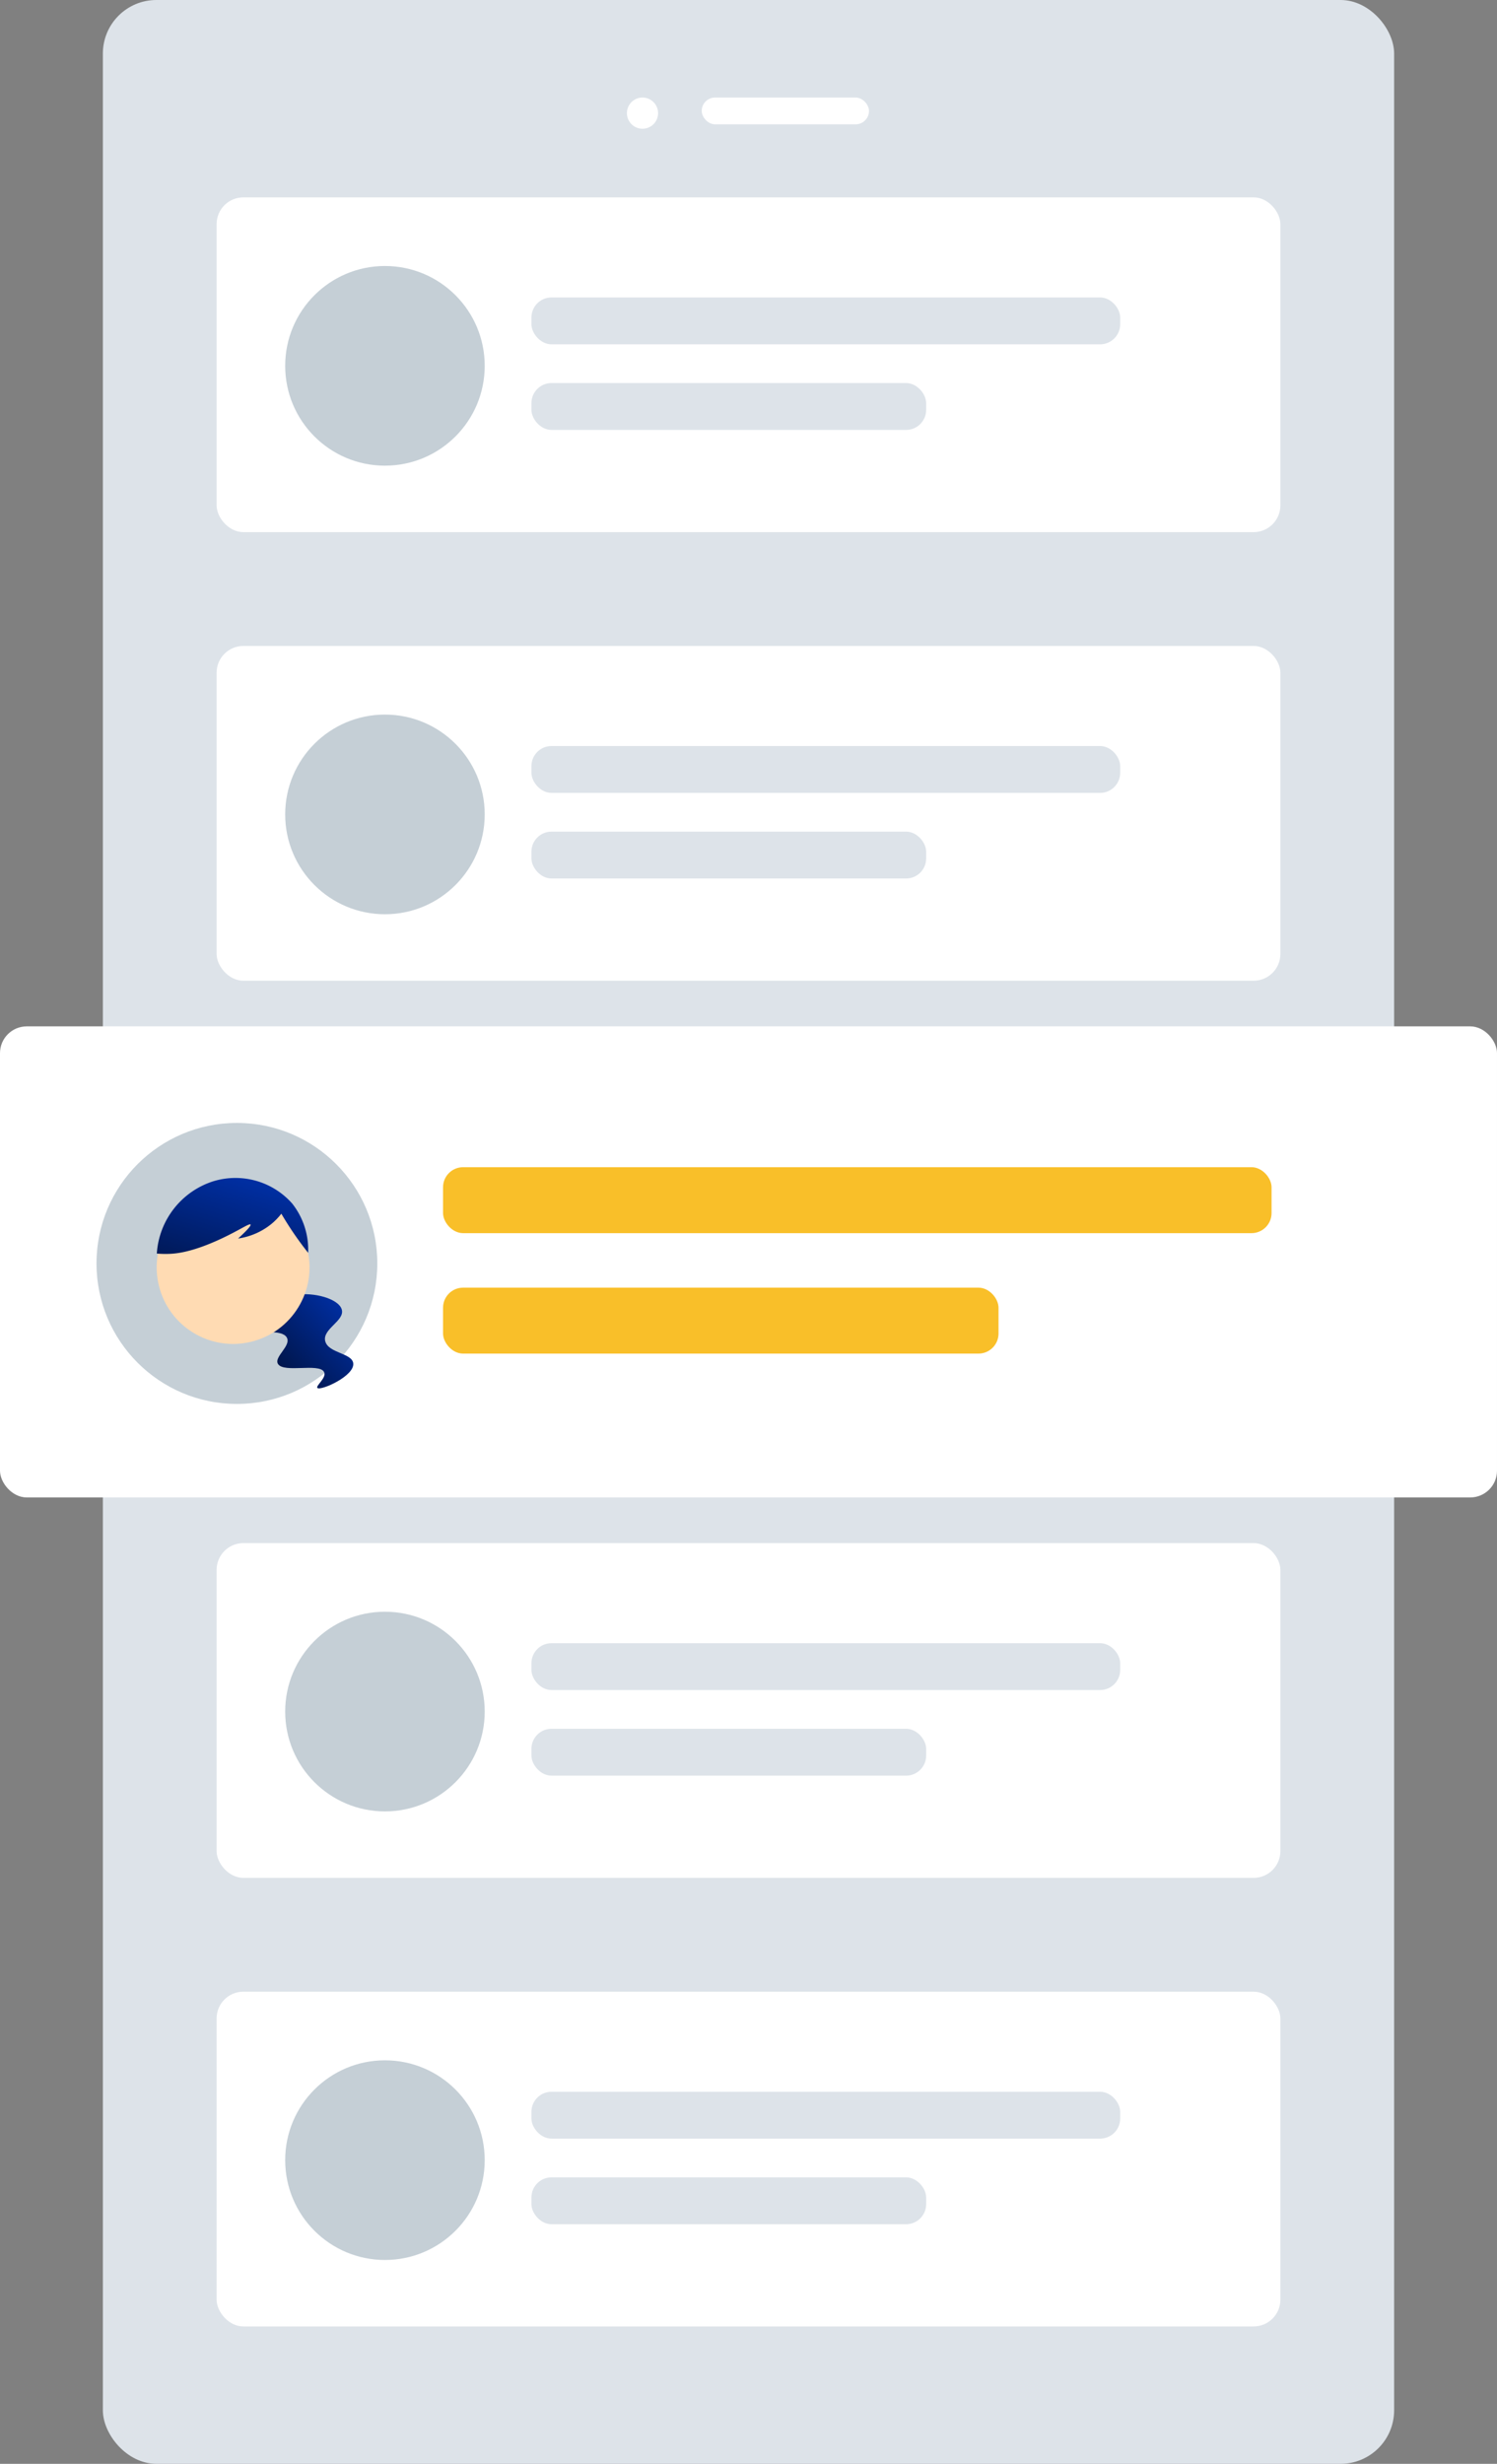<svg xmlns="http://www.w3.org/2000/svg" xmlns:xlink="http://www.w3.org/1999/xlink" width="223.751" height="368" viewBox="0 0 223.751 368">
  <rect x="0" y="0" width="223.751" height="368" fill="#808080" stroke="none"/>
  <defs>
    <linearGradient id="linear-gradient" x1="0.909" y1="0.171" x2="-0.321" y2="1.227" gradientUnits="objectBoundingBox">
      <stop offset="0" stop-color="#002ea1"/>
      <stop offset="1"/>
    </linearGradient>
    <linearGradient id="linear-gradient-2" x1="0.848" y1="0.2" x2="-0.446" y2="2.314" xlink:href="#linear-gradient"/>
  </defs>
  <g id="mockup_member" transform="translate(-3466.58 -1047.398)">
    <g id="グループ_80" data-name="グループ 80">
      <rect id="Container" width="193" height="368" rx="8" transform="translate(3481.955 1047.398)" fill="#dde3e9"/>
      <g id="Camera" transform="translate(3560.282 1061.967)">
        <circle id="Lens" cx="2.33" cy="2.33" r="2.33" fill="#fff"/>
        <rect id="Sensor" width="25" height="4" rx="2" transform="translate(11.183)" fill="#fff"/>
      </g>
      <g id="Row" transform="translate(3498.955 1076.878)">
        <rect id="Background" width="159" height="50" rx="4" fill="#fff"/>
        <g id="Text" transform="translate(47.056 14.947)">
          <rect id="Name" width="88" height="7" rx="3" fill="#dde3e9"/>
          <rect id="Name-2" data-name="Name" width="59" height="7" rx="3" transform="translate(0 12.786)" fill="#dde3e9"/>
        </g>
        <circle id="Avatar" cx="14.911" cy="14.911" r="14.911" transform="translate(10.251 10.251)" fill="#c5cfd6"/>
      </g>
      <g id="Row-2" data-name="Row" transform="translate(3498.955 1143.878)">
        <rect id="Background-2" data-name="Background" width="159" height="50" rx="4" fill="#fff"/>
        <g id="Text-2" data-name="Text" transform="translate(47.056 14.947)">
          <rect id="Name-3" data-name="Name" width="88" height="7" rx="3" fill="#dde3e9"/>
          <rect id="Name-4" data-name="Name" width="59" height="7" rx="3" transform="translate(0 12.786)" fill="#dde3e9"/>
        </g>
        <circle id="Avatar-2" data-name="Avatar" cx="14.911" cy="14.911" r="14.911" transform="translate(10.251 10.251)" fill="#c5cfd6"/>
      </g>
      <g id="Row-3" data-name="Row" transform="translate(3466.58 1200.697)">
        <rect id="Background-3" data-name="Background" width="223.751" height="70.362" rx="4" fill="#fff"/>
        <g id="Text-3" data-name="Text" transform="translate(66.219 21.034)">
          <rect id="Name-5" data-name="Name" width="123.837" height="9.851" rx="3" fill="#f9bf29"/>
          <rect id="Name-6" data-name="Name" width="83.027" height="9.851" rx="3" transform="translate(0 17.993)" fill="#f9bf29"/>
        </g>
        <circle id="Avatar-3" data-name="Avatar" cx="20.983" cy="20.983" r="20.983" transform="translate(14.426 14.426)" fill="#c5cfd6"/>
      </g>
      <g id="Row-4" data-name="Row" transform="translate(3498.955 1277.878)">
        <rect id="Background-4" data-name="Background" width="159" height="50" rx="4" fill="#fff"/>
        <g id="Text-4" data-name="Text" transform="translate(47.056 14.947)">
          <rect id="Name-7" data-name="Name" width="88" height="7" rx="3" fill="#dde3e9"/>
          <rect id="Name-8" data-name="Name" width="59" height="7" rx="3" transform="translate(0 12.786)" fill="#dde3e9"/>
        </g>
        <circle id="Avatar-4" data-name="Avatar" cx="14.911" cy="14.911" r="14.911" transform="translate(10.251 10.251)" fill="#c5cfd6"/>
      </g>
      <g id="Row-5" data-name="Row" transform="translate(3498.955 1344.878)">
        <rect id="Background-5" data-name="Background" width="159" height="50" rx="4" fill="#fff"/>
        <g id="Text-5" data-name="Text" transform="translate(47.056 14.947)">
          <rect id="Name-9" data-name="Name" width="88" height="7" rx="3" fill="#dde3e9"/>
          <rect id="Name-10" data-name="Name" width="59" height="7" rx="3" transform="translate(0 12.786)" fill="#dde3e9"/>
        </g>
        <circle id="Avatar-5" data-name="Avatar" cx="14.911" cy="14.911" r="14.911" transform="translate(10.251 10.251)" fill="#c5cfd6"/>
      </g>
      <g id="グループ_79" data-name="グループ 79" transform="translate(2122.592 -251.126)">
        <path id="パス_301" data-name="パス 301" d="M1497.822,1606.833c2.952-.468,6.589.581,7.055,2.171.5,1.709-2.989,2.921-2.459,4.777.5,1.754,3.916,1.722,4.169,3.214.322,1.9-4.816,4.183-5.345,3.735-.346-.293,1.492-1.576.962-2.432-.8-1.3-5.937.207-6.841-1.129-.72-1.063,2.043-2.739,1.283-4s-4.076-.4-4.7-1.477C1491.253,1610.515,1494.061,1607.43,1497.822,1606.833Z" transform="translate(-109.807 -114.896)" fill="url(#linear-gradient)"/>
        <circle id="楕円形_8" data-name="楕円形 8" cx="11.421" cy="11.421" r="11.421" transform="translate(1365.052 1479.404) rotate(-13.534)" fill="#ffdbb3"/>
        <path id="パス_302" data-name="パス 302" d="M1401.38,1482.606a9.678,9.678,0,0,1-1.473,1.521,10.237,10.237,0,0,1-4.989,2.186c.971-.891,2-1.9,1.853-2.091-.161-.216-1.64.831-4.324,2.091-4.3,2.02-6.694,2.232-7.6,2.281a14.779,14.779,0,0,1-2.08-.036,12.147,12.147,0,0,1,8.448-10.8,11.32,11.32,0,0,1,11.784,3.326,11.121,11.121,0,0,1,2.385,7.365c-.788-.99-1.595-2.082-2.4-3.281C1402.4,1484.291,1401.863,1483.434,1401.38,1482.606Z" transform="translate(-15.34 -2.801)" fill="url(#linear-gradient-2)"/>
      </g>
    </g>
  </g>
</svg>
